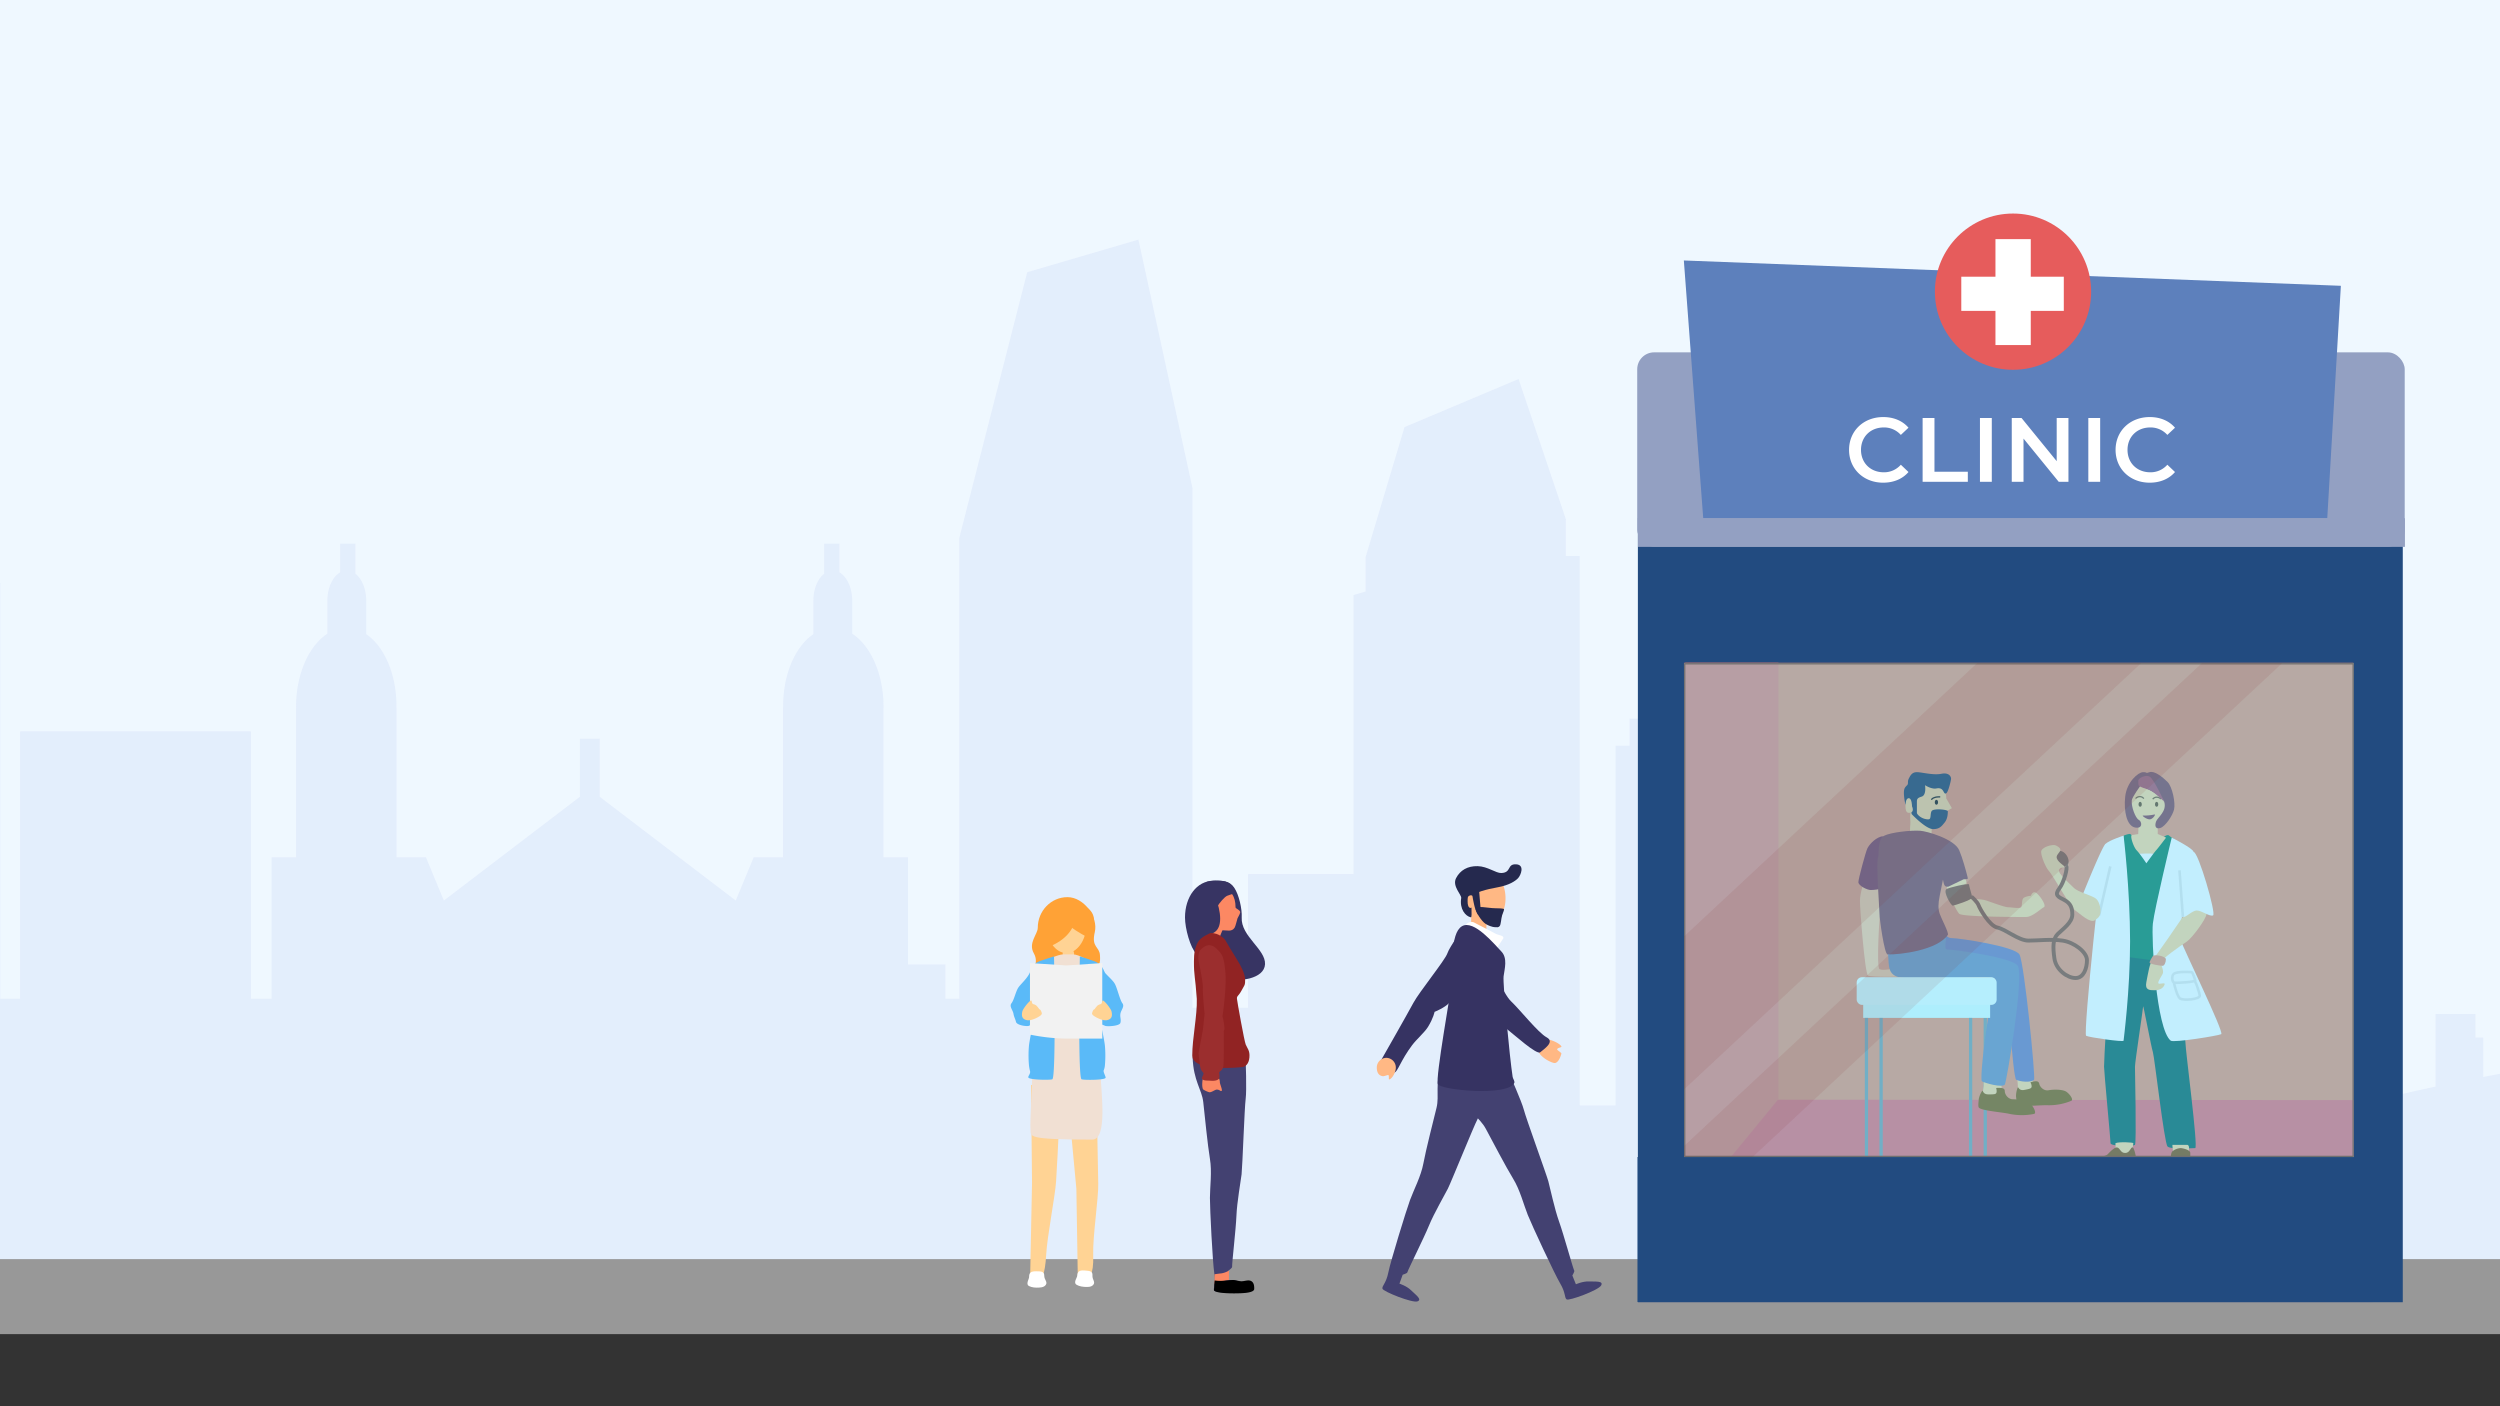 <svg xmlns="http://www.w3.org/2000/svg" xmlns:xlink="http://www.w3.org/1999/xlink" width="1920" height="1080" viewBox="0 0 1920 1080">
  <rect x="0" y="0" width="1920" height="1080" fill="#808080" stroke="none"/>
  <defs>
    <clipPath id="clip-path">
      <rect id="矩形_647" data-name="矩形 647" width="514.346" height="379.331" transform="translate(0 0)" fill="rgba(139,40,40,0.1)"/>
    </clipPath>
    <clipPath id="clip-healthy">
      <rect width="1920" height="1080"/>
    </clipPath>
  </defs>
  <g id="healthy" clip-path="url(#clip-healthy)">
    <rect width="1920" height="1080" fill="#fff"/>
    <rect id="sky" width="2109" height="1284" transform="translate(-58 -172)" fill="#eff8ff"/>
    <path id="路径_2" data-name="路径 2" d="M3242.542,1022.274v-19.532h-10.677v19.532h-5.106V996.232h-42.241v12.3h-5.106v-12.3h-11.139v12.3h-5.1V949.212h-24.139v32.552h-14.854v8.68h-31.562V785.827h.155l-21.918-26.375v12.526h-.055v-12.3h-2.32V751h-18.566v8.68h-2.323v12.3h-4.642v16.639h2.322V888.954c-8.076-4.809-18.352-8.878-30.172-12.375V811.041h4.642V792.956h-10.211V771.978h-19.5v20.978H2979.35v18.085h4.179v58.027c-15.623-3.027-32.5-5.516-49.668-7.719V811.041h-46.882v44.815l-4.642-.518v-22.6H2876.3v-7.233h-45.026v7.233h-5.106V848.5q-2.529-.266-5.105-.492V744.494h.338l-5.956-17.377-29.109-32.59-26.154,27.842-7.462,22.125h.109V847.721q-7.639.449-15.489,1.073a13.981,13.981,0,0,0-6.552.545q-7.238.629-14.63,1.388V799.942c0-.189.016-.372.017-.563,0-.164-.01-.317-.017-.475V797.3h-.18c-1.654-8.185-13.71-7.741-21.568-.384a38.008,38.008,0,0,0-12.007,26.581c0,.194.008.381.02.567h-.15v30.662c-.328.043-.659.089-.987.133-3.8-2.085-9.586-1.364-14.316,1.977q-14.712,2.106-29.722,4.53V829.126h-8.355V813.667l.1-.094V799.022l-13.678-23.6h-10.139L2596.4,791.51v15.914H2583.87v63.189q-3.969.73-7.942,1.473v-5.343h-92.371V890.25q-9.117,1.847-18.109,3.673V857.835c.006-.3.015-.6.015-.9,0-13.183-5.174-24.478-12.528-29.235V814.518c0-5.239-2.136-9.687-5.122-11.38V791.627h-6.11v12.046c-2.558,1.985-4.321,6.089-4.321,10.846v13.347c-7.189,4.866-12.184,16.086-12.1,29.068,0,.09,0,.178,0,.268h-.039v44.815c-17.026,3.386-33.474,6.578-49.136,9.453l-24.268-18.508V869.725h-7.918V892.96l-38.858,29.633q-10.445,1.207-19.768,1.884l-3.02-7.29h-11.762V857.2h-.035c0-.09,0-.178,0-.268.089-12.982-4.906-24.2-12.1-29.068V814.518c0-4.757-1.762-8.861-4.32-10.846V791.627h-6.112v11.512c-2.984,1.693-5.121,6.141-5.121,11.38V827.7c-7.354,4.757-12.528,16.052-12.528,29.235,0,.212.008.422.011.634v59.623h-9.808v2.449q-9.864-1.213-20.55-2.01V789.36h.016l-27.2-106.39-44.5-13.041-21.725,99.879.108.031V917.02c-20.867.947-42.517,2.5-64.52,4.541V812.2l-4.8-1.391V796.92l-.055-.016-15.542-51.928-45.636-19.235-.005-.025-.007.02-.122-.051.051.26L1957.088,782.1h30.163l0-.023.079.024H1957.2v14.467h-5.571V932.359q-7.214,1.036-14.389,2.12v-61.95h-5.571V861.68H1924.7V851.553h-26.459V861.68h-8.355v10.85h-6.962v70.918q-11.519,2.064-22.744,4.214V917.38h-6.035V899.295h-30.636v55.778c-17.241,3.676-33.618,7.449-48.813,11.248-44.132,11.033-96.975,12.915-150.7,9.616v-66.13H1518.026v53.851q-6.281-1.03-12.467-2.111V890.377H1475.28v-19.43h-63.23v-126.3h-58.778v34.7h-11.578V890.377h-8.9v-19.43h-34.733V693.3H1284.7V672.48h-16.032v-19.43h-50.761v19.43H1204.55V693.3h-10.688V969.487h-27.607V547.567h-10.687V519.811h-57.807l.153-.046-.008.043h57.87l-36.344-107.744.1-.5-.235.1-.013-.04-.009.05-87.558,36.9L1001.9,548.2l-.1.031v26.638l-9.2,2.67V791.836H911.554V894.542H899.978V857.069H880.385v37.473H868.808V496.274l.208-.059L827.337,304.593l-85.376,25.02L689.775,533.731h.029V887.6H679.119V861.232H650.378V778.981H631.563V664.6c.005-.409.02-.815.02-1.226,0-25.291-9.927-46.963-24.037-56.088V582c0-10.048-4.1-18.582-9.824-21.83V538.079H586v23.111c-4.909,3.807-8.29,11.681-8.29,20.806V607.6c-13.795,9.334-23.376,30.861-23.207,55.767,0,.173.005.343.005.516h-.067V778.974H531.875L518.109,812.19l-104.51-79.7V687.915H398.409V732.5l-104.5,79.693-13.761-33.216H257.577V663.888H257.5c0-.173.005-.343,0-.516.17-24.906-9.411-46.433-23.206-55.767V582c0-9.124-3.381-17-8.29-20.806V538.079H214.286v22.087c-5.727,3.248-9.825,11.782-9.825,21.83v25.287c-14.11,9.126-24.036,30.8-24.036,56.089,0,.583.019,1.161.028,1.741V778.981H161.635V887.6H145.711V682.195H-31.511V887.6H-46.748V568.387H-70.794V537.855L-87.627,506.99h-19.452l-26.242,45.277v27.917l.189.18v29.659h-16.031V870.947H-164.3v-26.37h-10.686v26.37h-7.124V714.115h-.106c.052-15.3-5.512-34.156-20.218-47.927-10.308-9.652-25.044-11.75-33.109-5.622V600.308h-.29c.023-.357.044-.715.038-1.088a72.912,72.912,0,0,0-23.035-51c-15.076-14.116-38.208-14.966-41.378.736h-.347v3.082c-.011.3-.034.6-.031.913,0,.367.023.718.031,1.081V678.265a62.626,62.626,0,0,0-14.981-21.792c-14.757-13.818-38.61-12.176-38.932,6.959a70.173,70.173,0,0,0,.923,13.21h-.444v194.3h-16.92v-423.3h.208L-385.019,405.2l-50.18-53.416-55.845,62.527-11.431,33.337h.65V969.487h-9.8V616.962h-9.8V603.084H-607.8v13.878h-11.578v384.447h0V919.522h-8.905v-344.2h-89.946V877.886H-759.2V852.9h-39.184v24.983H-813.52V575.325h8.015v-34.7h-20.482V500.382h-37.4v40.246h-19.593v34.7h8.9v344.2h-23.153v-24.98h-11.578V870.947h-16.031v23.595h-7.123V532.3h4.453V500.382h-8.905v-23.6h-4.455V460.132h-35.621v16.653h-4.453v23.6h-.106V476.349l-42.053,50.6h.3V919.522h-60.557V902.869h-28.5V840.415h-46.31v113.8h-9.794V930.626h-21.372V954.22h-9.8V930.626h-81.041v49.966h-9.8V943.118h-20.483v37.474h-68.571v24.983h188.858v63.842h-19.593v117.971H1661.372V1069.417h-35.589V1034.95l86.325,1.687v31.935h-18.549v61.489h1496.5v-61.489h-10.213V1035.3h98.438v-13.021Z" transform="translate(46.963 -120.552)" fill="#566ed1" opacity="0.077"/>
    <rect id="矩形_649" data-name="矩形 649" width="1921" height="116" transform="translate(0 967)" fill="#989898"/>
    <rect id="矩形_642" data-name="矩形 642" width="587.437" height="602.394" transform="translate(1257.895 397.718)" fill="#224b80"/>
    <rect id="Rectangle_485" data-name="Rectangle 485" width="513.146" height="423.064" transform="translate(1294.281 509.012)" fill="#ec8c69"/>
    <path id="路径_1539" data-name="路径 1539" d="M1645.3,3679.363v86.528H1132.15L1131.5,3679l80.555.057,417.137.292Z" transform="translate(162.131 -2834.485)" fill="#ec6369"/>
    <path id="Rectangle_485-2" data-name="Rectangle 485" d="M1131.315,3630.063,1130.971,3207h72.535v335.158Z" transform="translate(162.316 -2697.988)" fill="#ec7969"/>
    <g id="content" transform="translate(1425.933 592.826)">
      <rect id="矩形_624" data-name="矩形 624" width="2.5" height="111.237" transform="translate(97.487 188.923)" fill="#7896a1"/>
      <path id="路径_1264" data-name="路径 1264" d="M1536.85,6500.555l37.495,5s12.5,56.243,12.5,62.492,10,81.24,7.5,81.24-18.748,1.25-21.247-1.25-10-68.742-11.249-72.492-7.5-37.5-7.5-35c0,1.768-6.249,42.5-6.249,46.245s1.25,58.743,0,59.993-18.747,1.25-18.747-1.25-5-54.993-5-58.743,2.5-58.743,5-58.743S1536.85,6500.555,1536.85,6500.555Z" transform="translate(-1334.377 -6360.376)" fill="#005951"/>
      <path id="路径_1265" data-name="路径 1265" d="M1575.524,6264.508l-.267,8.68-7.5,1.25s1.25,13.748,7.5,13.748,6.249,1.25,11.249,0,12.5-11.248,12.5-11.248l-8.749-3.75-.035-10.058Z" transform="translate(-1359.036 -6225.497)" fill="#ffd394"/>
      <path id="路径_1266" data-name="路径 1266" d="M1179.629,6249.546c0,3.749-2.5,16.248,7.5,17.5,8.213,1.027,8.837-7.224,8.8-10.2a20.5,20.5,0,0,1,.072-2.137c.351-3.844.863-16.6-7.619-17.658C1177.782,6235.723,1179.629,6244.546,1179.629,6249.546Z" transform="translate(-1138.384 -6210.604)" fill="#ffd394"/>
      <path id="路径_1267" data-name="路径 1267" d="M1563.011,6426.033" transform="translate(-1356.339 -6318.041)" fill="#c2dbf0"/>
      <path id="路径_1268" data-name="路径 1268" d="M1243.627,6369.881c-.669-3.689,13.748-6.249,15-3.75s1.25,15,5,15,7.5,0,11.248,1.249,13.748,5,16.248,5,8.749,1.25,10,0,0-6.249,2.5-7.5a12.457,12.457,0,0,1,5-1.25s1.249-3.75,3.749-2.5,8.749,10,6.249,11.248-8.749,7.5-13.748,7.5-48.743,0-51.243-2.5S1244.725,6375.938,1243.627,6369.881Z" transform="translate(-1174.887 -6283.446)" fill="#ffd394"/>
      <path id="路径_1269" data-name="路径 1269" d="M1215.143,6210.676l-4.317-7.477c-.027-.6-.047-1.088-.047-1.422,0-3.749-5-13.749-10-13.749,0,0-15,8.75-15,18.749s2.5,16.248,15,18.747c7.249,1.45,9.449-5.508,10.021-12.341Z" transform="translate(-1142.038 -6182.833)" fill="#ffd394"/>
      <path id="路径_1270" data-name="路径 1270" d="M1193.416,6188.954c6.249-1.25,5,5,7.5,3.749,1.581-.79,3.749-10,3.749-11.249s-1.25-5-7.5-3.75-15-1.25-18.748-1.25-5,2.5-6.249,5,0,3.75-1.249,5c-1.768,1.768-2.5,2.5-2.5,6.25a44.349,44.349,0,0,0,1.25,8.749s2.5-3.75,3.749-2.5,0,8.749,1.25,10,10.948,11.249,16.248,11.249c5,0,6.61-2.4,8.749-5s2.5-5.954,2.5-8.749c0-1.25-11.249-2.5-12.5,0s0,6.249-2.5,6.249c-5,0-8.749-3.75-8.749-5v-8.749c0-2.5,1.378-2.959,3.749-3.75,3.75-1.25,2.5-8.75,2.5-8.75S1189.54,6189.728,1193.416,6188.954Z" transform="translate(-1132.174 -6176.258)" fill="#0c2e5a"/>
      <path id="路径_1271" data-name="路径 1271" d="M1171.313,6229c0,1.25,0,5,2.5,5,5,0,2.5-5,2.5-5s0-6.25-2.5-6.25S1171.313,6227.605,1171.313,6229Z" transform="translate(-1133.818 -6202.56)" fill="#ffd394"/>
      <path id="路径_1272" data-name="路径 1272" d="M1217.613,6222.678c.229-1.19,2.31-1.771,3.351-2.061a14.847,14.847,0,0,1,3.317-.175" transform="translate(-1160.121 -6201.234)" fill="none" stroke="#000" stroke-miterlimit="10" stroke-width="1"/>
      <ellipse id="椭圆_17" data-name="椭圆 17" cx="1.25" cy="1.875" rx="1.25" ry="1.875" transform="translate(59.992 21.443)"/>
      <path id="路径_1273" data-name="路径 1273" d="M1096.537,6352.974c-2.5,5-6.249,16.248-6.249,22.5s3.75,56.243,6.249,57.493,27.5,1.25,27.5,0-6.249-5-8.749-5-7.5,1.25-10,0,0-44.994,1.25-48.743,5-21.248,2.5-23.748S1096.537,6352.974,1096.537,6352.974Z" transform="translate(-1087.788 -6276.537)" fill="#ffc394"/>
      <path id="路径_1274" data-name="路径 1274" d="M1242.974,6379.542c1.25-1.251,17.5-5,17.5-3.75s2.5,8.749,2.5,10c0,1.768-13.748,6.25-15,6.25S1240.668,6381.849,1242.974,6379.542Z" transform="translate(-1174.234 -6289.357)" fill="#844129"/>
      <path id="路径_1275" data-name="路径 1275" d="M1369.88,6718.72c-.235-2.485-2.359-7.2,4.294-5.85s6.654,1.345,7.316,5.035.289,7.567-3.852,8.311-5.177.929-6.433-.116S1370.057,6720.583,1369.88,6718.72Z" transform="translate(-1246.335 -6480.855)" fill="#ffd394"/>
      <path id="路径_1276" data-name="路径 1276" d="M1139.469,6475.284c-.686-4.454,36.245-13.748,41.245-12.5s3.75,3.749,8.749,3.749,47.494,6.25,51.243,12.5,12.5,94.988,11.249,96.238c-2.431,2.43-10.674,1.538-13.748,0-2.5-1.25-7.5-77.491-7.5-77.491l-51.243-12.5S1141,6485.253,1139.469,6475.284Z" transform="translate(-1115.722 -6338.855)" fill="#6a72b6"/>
      <path id="路径_1277" data-name="路径 1277" d="M1309.426,6727.479c.247-2.487-1.25-7.5,6.249-5s7.5,2.5,7.5,6.249-1.25,7.5-6.249,7.5-6.249,0-7.5-1.25S1309.241,6729.346,1309.426,6727.479Z" transform="translate(-1211.939 -6486.063)" fill="#ffd394"/>
      <path id="路径_1278" data-name="路径 1278" d="M1139.469,6475.36c-.686-4.454,36.162-13.346,41.245-12.5,7.5,1.249,0,12.5,5,12.5s50.127,6.171,53.743,12.5c5,8.748-8.749,89.988-10,91.239-2.43,2.43-14.424-.963-17.5-2.5-1.627-.814,1.45-28.3,5-51.244,1.9-12.308,5.872-26.187,5-27.5-2.5-3.75-57.862,2.607-73.74-1.251C1138.2,6494.174,1141,6485.329,1139.469,6475.36Z" transform="translate(-1115.722 -6338.931)" fill="#6a85b6"/>
      <path id="路径_1279" data-name="路径 1279" d="M1368.989,6731.175c.807-1.546.47,2.455,5.219,1.545s5.936-1.137,5.466-3.592-1.658-2.227.717-2.682,4.749-.91,5.219,1.545,3.55,5.683,7.112,5,10.92-.82,13.764,1.18,5.516,6.092,3.785,6.911a44.318,44.318,0,0,1-17.808,3.412c-4.984-.318-21.84,1.638-23.5-.59-.926-1.245-.94-4.909-1.176-6.138A17.558,17.558,0,0,1,1368.989,6731.175Z" transform="translate(-1245.411 -6488.498)" fill="#7f5200"/>
      <path id="路径_1280" data-name="路径 1280" d="M1303.624,6740.343c1.12-1.367,0,2.5,5,2.5s6.249,0,6.249-2.5-1.25-2.5,1.249-2.5,5,0,5,2.5,2.5,6.249,6.249,6.249,11.249,1.25,13.748,3.75,4.417,7.02,2.5,7.5a47.312,47.312,0,0,1-18.747,0c-5-1.25-22.5-2.5-23.747-5-.7-1.4,0-5,0-6.249A17.212,17.212,0,0,1,1303.624,6740.343Z" transform="translate(-1207.386 -6495.176)" fill="#7f5200"/>
      <ellipse id="椭圆_18" data-name="椭圆 18" cx="4.436" cy="6.575" rx="4.436" ry="6.575" transform="translate(150.569 63.304) rotate(-30)" fill="#844129"/>
      <path id="路径_1281" data-name="路径 1281" d="M1564.865,6204.655c0-6.249,6.249-23.747,16.247-22.5s18.748,15,16.248,23.746-6.249,15-16.248,15S1564.865,6212.155,1564.865,6204.655Z" transform="translate(-1357.393 -6179.463)" fill="#ffd394"/>
      <path id="路径_1282" data-name="路径 1282" d="M1573.241,6186.627s16.509,6.56,18.315,12.452c2.194,7.155-5.149,11.906-6.249,14.907-1.291,3.521-.432,6.294,3.318,5.045s9.218-9.24,10.43-14.089c1.25-5-1.25-17.5-5-21.248s-10-8.749-13.748-7.5-1.047,0-5,0c-3.749,0-12.5,7.5-13.748,18.748s1.25,22.5,7.5,23.748,5.431-4.613,2.932-5.864-5.883-10.048-5.386-14.952C1566.857,6195.388,1573.241,6186.627,1573.241,6186.627Z" transform="translate(-1355.337 -6176)" fill="#7f3344"/>
      <path id="路径_1283" data-name="路径 1283" d="M1585.121,6321.141h12.5l-6.249,8.749Z" transform="translate(-1368.9 -6258.453)" fill="#fff"/>
      <path id="路径_1284" data-name="路径 1284" d="M1561.946,6287.229c-1.157,1.651,1.866,9.673,3.842,11.649,2.5,2.5,7.5,10,7.5,10s6.615-9.115,7.5-10c1.25-1.25,7.662-9.75,7.662-9.75l-1.54-.659s2.627-2.088,3.877-.839a17.958,17.958,0,0,0,3.75,2.5l-12.5,93.739-28.746-3.75,2.5-92.489s3.735-1.5,5-1.25A4.41,4.41,0,0,1,1561.946,6287.229Z" transform="translate(-1350.816 -6238.69)" fill="#007651"/>
      <path id="路径_1285" data-name="路径 1285" d="M1520.9,6289.311s-11.078,3.58-13.748,6.25c-2.5,2.5-17.5,146.232-15,147.482s28.746,5,28.746,3.749c0-.608,5-38.046,5-76.24C1525.9,6330.352,1520.9,6289.311,1520.9,6289.311Z" transform="translate(-1315.926 -6240.371)" fill="#fff"/>
      <path id="路径_1286" data-name="路径 1286" d="M1625.347,6292.779s16.762,8.5,16.762,11-12.5,59.993-10,67.492,33.745,71.242,31.246,72.491-36.539,6.715-38.745,5c-11.249-8.748-15-78.74-13.748-89.989S1625.347,6292.779,1625.347,6292.779Z" transform="translate(-1383.393 -6242.341)" fill="#fff"/>
      <path id="路径_1287" data-name="路径 1287" d="M1504.231,6303.779c-2.5,1.25-17.5,38.745-17.5,38.745a11.821,11.821,0,0,1,8.749,5,18.516,18.516,0,0,1,3.75,11.25c0,1.25,8.749-40,8.749-42.5s0-6.25-1.25-8.749A18.221,18.221,0,0,0,1504.231,6303.779Z" transform="translate(-1313.006 -6248.59)" fill="#fff"/>
      <path id="路径_1288" data-name="路径 1288" d="M1635.513,6421.439c2.5-1.25,10-1.25,10,2.5s-11.249,18.748-15,21.247c-5.6,3.734-20,13.749-20,16.248s2.5,6.25,1.25,8.75-5,7.5-2.5,7.5,5-1.249,3.75,1.25-3.75,3.75-7.5,3.75-7.5,0-6.249-6.249,2.5-15,5-17.5,20.559-28.935,22.153-31.34S1633.057,6422.667,1635.513,6421.439Z" transform="translate(-1376.797 -6315.007)" fill="#ffd394"/>
      <path id="路径_1289" data-name="路径 1289" d="M1672.331,6318.249c3.749,0,17.5,47.494,15,48.743s-8.749-3.749-12.5-3.749-8.965,6.094-10.731,4.921S1669.831,6318.249,1672.331,6318.249Z" transform="translate(-1413.615 -6256.81)" fill="#fff"/>
      <line id="直线_60" data-name="直线 60" y1="37.576" x2="8.638" transform="translate(186.152 72.561)" fill="#fff" stroke="#e6e6e6" stroke-miterlimit="10" stroke-width="2"/>
      <path id="路径_1290" data-name="路径 1290" d="M1607.877,6502.659c.929-1.5,10,0,10,2.5s-1.25,5-2.5,5-10-1.25-10-2.5S1607.2,6503.755,1607.877,6502.659Z" transform="translate(-1380.407 -6361.231)" fill="#ec8c69"/>
      <path id="路径_1291" data-name="路径 1291" d="M1544.608,6835.26c2.5-1.251,13.995-.681,13.748,0s-.733,8.23-2.5,10c-2.5,2.5-8.749,0-10-1.251S1544.608,6835.26,1544.608,6835.26Z" transform="translate(-1345.885 -6550.098)" fill="#ffd394"/>
      <path id="路径_1292" data-name="路径 1292" d="M1645.89,6839.125c0,.912.388,8.484,2.5,10,3.68,2.637,10-.913,10-2.5,0-2.5,1.25-7.5-1.25-7.5Z" transform="translate(-1403.422 -6552.713)" fill="#ffd394"/>
      <path id="路径_1293" data-name="路径 1293" d="M1514.2,6843.676c2.5.512,2.5,4.262,6.249,4.262s4.062-4.774,5.781-4.262,4.218,15.51,2.968,15.51-38.745,1.25-39.995,0,1.25-5,5-6.249,11.249-2.5,12.5-3.75S1512.137,6843.255,1514.2,6843.676Z" transform="translate(-1314.223 -6555.277)" fill="#7f4000"/>
      <path id="路径_1294" data-name="路径 1294" d="M1457.489,6360.057c1.512-3.652,0-10-2.5-12.5-2.795-2.795-13.748-5-17.5-8.749-3.186-3.187-12.5-11.248-11.248-13.748s2.581-1.09,3.962-2.194c1.006-.805-4.229-2.811-5.615-6.479-1.588-4.2,7.342-6.047-.847-10.076-2.243-1.1-11.249,1.25-11.249,5s3.749,12.5,6.249,15,16.248,27.5,20,30,11.249,10,15,7.5C1456.065,6362.256,1456.982,6361.282,1457.489,6360.057Z" transform="translate(-1270.832 -6249.875)" fill="#ffd394"/>
      <path id="路径_1295" data-name="路径 1295" d="M1642.142,6847.413a11.08,11.08,0,0,1,6.249-2.5c1.25,0,7.5,1.249,7.5,3.749a35.176,35.176,0,0,0,1.25,10c1.185,3.557,0,8.749-7.5,8.749s-8.786-.149-10-5c-1.25-5,1.25-5,1.25-7.5S1640.816,6848.738,1642.142,6847.413Z" transform="translate(-1399.674 -6556.003)" fill="#7f4000"/>
      <path id="路径_1296" data-name="路径 1296" d="M1587.047,6221.482a3.66,3.66,0,0,0-2.85-1.53c-1.078-.073-3.2.645-3.2,1.53" transform="translate(-1366.559 -6200.966)" fill="none" stroke="#754c24" stroke-miterlimit="10" stroke-width="1"/>
      <ellipse id="椭圆_19" data-name="椭圆 19" cx="1.25" cy="1.875" rx="1.25" ry="1.875" transform="translate(216.46 23.006)" fill="#603813"/>
      <ellipse id="椭圆_20" data-name="椭圆 20" cx="1.25" cy="1.875" rx="1.25" ry="1.875" transform="translate(229.106 23.006)" fill="#603813"/>
      <path id="路径_1297" data-name="路径 1297" d="M1593.419,6252.479a36.466,36.466,0,0,0,8.749-.817c1.275-.367-1.25,3.749-3.75,3.749S1592.03,6252.323,1593.419,6252.479Z" transform="translate(-1373.448 -6218.97)" fill="#7f3344"/>
      <rect id="矩形_625" data-name="矩形 625" width="97.487" height="12.498" transform="translate(4.999 176.425)" fill="#ddfffd"/>
      <rect id="矩形_626" data-name="矩形 626" width="2.5" height="111.237" transform="translate(6.249 188.923)" fill="#7896a1"/>
      <rect id="矩形_627" data-name="矩形 627" width="2.5" height="108.737" transform="translate(86.239 188.923)" fill="#7896a1"/>
      <rect id="矩形_628" data-name="矩形 628" width="2.5" height="108.737" transform="translate(17.498 188.923)" fill="#7896a1"/>
      <path id="路径_1298" data-name="路径 1298" d="M1648.5,6545.587c0-2.16,13.389-2.16,15.117-1.3,1.593.8,4.751,10.8,4.751,12.525,0,2.732-12.093,3.888-15.117,2.159C1651.574,6558.018,1648.5,6548.762,1648.5,6545.587Z" transform="translate(-1404.905 -6384.916)" fill="none" stroke="#ccc" stroke-miterlimit="10" stroke-width="2" opacity="0.5"/>
      <path id="路径_1299" data-name="路径 1299" d="M1646.848,6533.125c-1.854,1.4-1.728,6.911.864,6.911s16.412-.433,15.549-2.16-1.728-6.047-3.023-6.047S1649.528,6531.094,1646.848,6533.125Z" transform="translate(-1403.253 -6378.069)" fill="#fff" stroke="#e6e6e6" stroke-miterlimit="10" stroke-width="2"/>
      <path id="路径_1300" data-name="路径 1300" d="M1611,6222.481a3.66,3.66,0,0,1,2.85-1.529c1.078-.073,3.2.644,3.2,1.529" transform="translate(-1383.602 -6201.534)" fill="none" stroke="#754c24" stroke-miterlimit="10" stroke-width="1"/>
      <path id="路径_1301" data-name="路径 1301" d="M1288.51,6366.965s4.617,3.851,5.624,6.874c.625,1.875,8.124,15.623,14.373,16.873s16.248,10,23.747,10,17.5-1.25,26.246,0,18.747,8.75,18.747,15-2.5,13.748-8.749,13.748-15-6.25-16.248-15-1.25-15,2.5-18.748,11.248-8.749,11.248-15c0-5-1.25-8.749-6.249-11.248s-7.5-3.75-3.75-8.749,6.531-15.965,5.281-17.215" transform="translate(-1200.397 -6271.155)" fill="none" stroke="#844129" stroke-miterlimit="10" stroke-width="3"/>
      <line id="直线_61" data-name="直线 61" x1="2.591" y1="35.849" transform="translate(247.914 75.584)" fill="#fff" stroke="#e6e6e6" stroke-miterlimit="10" stroke-width="2"/>
      <path id="路径_1302" data-name="路径 1302" d="M1585.1,6186.7c.2-1.992,5.685-4.719,8.755-3.1s11.276,19.329,11.276,19.329-7.074-6.72-10.016-8.327-9.852-2.9-9.852-4.63S1585.019,6187.514,1585.1,6186.7Z" transform="translate(-1368.878 -6180.038)" fill="#af4258"/>
      <path id="路径_1303" data-name="路径 1303" d="M1104.776,6290.781c5.183-1.727,9.364,10.3,5.615,20.3s-2.775,17.028-4.751,19.005c-1.25,1.249-6.138,1.727-8.638,1.727-2.795,0-9.5-3.359-9.5-6.048,0-2.5,5.661-23.414,6.911-25.914S1099.474,6292.548,1104.776,6290.781Z" transform="translate(-1086.204 -6241.11)" fill="#782244"/>
      <path id="路径_1304" data-name="路径 1304" d="M1154.065,6280.522c5.141.345,26.246,6.249,30,15,2.5,5.83,5,14.989,6.386,20.453.627,2.465-.568,1.355-3.063,1.854l-11.662,5.615c-2.748.55-3.355-1.4-3.9-4.152l-.255-1.272-2.5,12.5c-1.25,6.249-1.25,10,0,13.749s7.264,14.8,6.249,16.248c-8.228,11.736-36.3,15.191-46.244,15-2.5-.048-6.249-27.5-6.249-31.246s-2.675-38.22-1.25-42.494c1.25-3.75-.7-14.648,5-17.5C1131.568,6281.771,1146.834,6280.035,1154.065,6280.522Z" transform="translate(-1105.321 -6235.331)" fill="#7f3344"/>
      <rect id="矩形_629" data-name="矩形 629" width="107.486" height="21.247" rx="4.013" transform="translate(0 157.677)" fill="#e9fffd"/>
    </g>
    <rect id="矩形_643" data-name="矩形 643" width="564.71" height="111.374" transform="translate(1257.622 888.577)" fill="#224b80"/>
    <g id="蒙版组_1" data-name="蒙版组 1" transform="translate(1293.373 509.286)" clip-path="url(#clip-path)">
      <g id="矩形_644" data-name="矩形 644" transform="translate(0 0)" fill="rgba(104,213,253,0.4)" stroke="#707070" stroke-width="1">
        <rect width="514.346" height="379.331" stroke="none"/>
        <rect x="0.5" y="0.5" width="513.346" height="378.331" fill="none"/>
      </g>
      <rect id="矩形_645" data-name="矩形 645" width="85.919" height="697.875" transform="translate(377.093 -141.763) rotate(47)" fill="rgba(139,40,40,0.1)"/>
      <rect id="矩形_646" data-name="矩形 646" width="42.083" height="697.875" transform="translate(473.812 -71) rotate(47)" fill="rgba(139,40,40,0.1)"/>
    </g>
    <rect id="矩形_648" data-name="矩形 648" width="589.435" height="149.231" rx="13" transform="translate(1257.383 270.601)" fill="#93a0c2"/>
    <g id="组_168" data-name="组 168" transform="translate(910.081 676.273)">
      <path id="路径_1786" data-name="路径 1786" d="M491.843,6480.609c.634,18.173,7.106,24.568,8.171,34.361s3.422,33.513,5.11,43.472.023,21.566,0,30.024,2.072,49.667,3.369,58.06-1.191,11.312,0,13.2,25.3,2.653,28.576,0-3.014-4.306-7.422-6.329-10.209-1.764-10.209-1.764v-7.28s2.762-2.138,2.724-2.793c-.164-2.848,2.919-29.014,3.329-39.41s3.307-26.34,3.951-31.768,2.239-51.358,3.131-57.907,0-30.191,0-30.191Z" transform="translate(-485.986 -6344.776)" fill="#434171"/>
      <path id="路径_1788" data-name="路径 1788" d="M6.657,0a6.721,6.721,0,0,1,6.722,6.721c0,1.381,2.217,6.1,1.363,6.669S13.329,12.4,11,12.4c-1.329,0-4.025,2.314-5.772,2.025A16.7,16.7,0,0,1,.756,12.4c-.457-.338-.615-.922-.82-2.342a17.805,17.805,0,0,1,0-3.337A6.721,6.721,0,0,1,6.657,0Z" transform="translate(13.38 148.129)" fill="#fc8863"/>
      <path id="路径_1784" data-name="路径 1784" d="M25.295,0c6.96,0,12-.244,15.855,5.543,3.406,5.108,6,15.89,5.628,22.7-.792,14.36,18.5,24.441,17.906,35.89S44.189,77.918,35.849,74.934C28.792,72.409,29.8,56.475,25.295,56.475c-6.1,0-8.938,4.461-13.2,0-4.91-5.136-8.874-19.833-8.874-28.239C3.219,12.639,12.064,0,25.295,0Z" transform="translate(-3.219 0.123)" fill="#373463"/>
      <path id="路径_1785" data-name="路径 1785" d="M12.983,0c7.17,0,10.86,5.372,10.86,14.094,0,.863,3.915,2.173,3.569,3.867S25.643,21.568,25.33,22.5c-.482,1.44-1.474,5.955-2.2,7.111-2.183,3.47-5.811,1.97-10.146,1.97C5.812,31.585,0,24.515,0,15.793S5.812,0,12.983,0Z" transform="translate(14.982 6.543)" fill="#fc8863"/>
      <path id="路径_1780" data-name="路径 1780" d="M579.106,6433.616a84.077,84.077,0,0,0-4.454,12.111l-5.452-1.58,3.558-14.983Z" transform="translate(-549.836 -6396.579)" fill="#fc8863"/>
      <path id="路径_1783" data-name="路径 1783" d="M10.038,0c5.544,0,11.888,14.97,11.888,25.393S15.582,37.742,10.038,37.742,0,29.293,0,18.871,4.494,0,10.038,0Z" transform="translate(5.078 3.866)" fill="#373463"/>
      <path id="路径_1781" data-name="路径 1781" d="M530.882,6452.963c7.032-.363,11.313,5.276,11.313,5.276s6.05,10.422,9.059,15.088,6.313,11.209,6.281,15.579-.2,3.386-2.722,8.1-3.828,4.082-3.559,6.579,5.532,32.055,6.708,34.965,3.322,4.584,2.843,9.966-3.376,6.938-4.913,7.26-38.988,4.241-38.988-8.807,3.918-31.016,3.495-43.384c-1.178-17.47-2.276-17.6-2.206-29.025.038-6.232.712-10.554,3.126-14.721S530.882,6452.963,530.882,6452.963Z" transform="translate(-511.34 -6412.641)" fill="#912323"/>
      <path id="路径_1782" data-name="路径 1782" d="M560.192,6325.542c1.81-.469,3.569,9.606,5.827,5.667s6.108-8.193,8.086-8.995c3.011-1.223,5.608-1.294,5.724-3.222s-2.331-7.343-9.813-8.2-11.7.838-11.7.838Z" transform="translate(-541.642 -6310.557)" fill="#373463"/>
      <path id="路径_1787" data-name="路径 1787" d="M669.394,6442.921c4.668,4.346,5.991,6.108,7.108,18.1s-2.2,34.154-2.2,34.154a45.48,45.48,0,0,1,1.509,9.586c.033.766-.539,1.118-.537,2.1.011,5.167,0,11.676,0,16.545,0,10.28-.319,10.6-.972,11.969s-1.174,1.246-2.563,2.71c.038.169.5,4.168,0,4.807-1.311,1.676-3.912,1.912-6.851,1.671s-5.284.242-6.424-1.671c-.259-.435,1.644-3.591,1.253-4.175-.979-1.46-1.836-1.915-2.341-3.856s-1.457-11.455-1.457-11.455l3.329-17.79,1.311-12.367s-1.609-15.9-1.311-19.942-3.329-20.9-3.329-20.9-.921-6.067,1.912-8.772S664.726,6438.576,669.394,6442.921Z" transform="translate(-645.513 -6390.86)" fill="#9b2e2e"/>
      <path id="路径_1789" data-name="路径 1789" d="M0,.857S2.582.448,5.359.156A16.108,16.108,0,0,0,11.105-2V5.424A37.944,37.944,0,0,0,5.359,6.48,35.661,35.661,0,0,0,0,8.52Z" transform="translate(22.667 301.505)" fill="#fc8863"/>
      <path id="路径_1790" data-name="路径 1790" d="M13.894-5.566c2.278,0,4.079.931,6.414.958,2.689.031,5.463-1.45,7.754,0s2.091,4.834,2.095,5.86C30.168,4.141,22.8,4.7,14.57,4.7S-.805,3.932-.805,2a15.9,15.9,0,0,0,.29-3.059A35.476,35.476,0,0,1-.192-5.22a27.589,27.589,0,0,0,5.2.3C7.631-5.007,11.1-5.566,13.894-5.566Z" transform="translate(23.001 312.339)"/>
    </g>
    <g id="组_166" data-name="组 166" transform="translate(776.189 689.007)">
      <path id="路径_1793" data-name="路径 1793" d="M19.043,0C31.639,0,42.8,15.146,40.032,26.914S43.519,37.746,44,44.488s-.849,7.407-2.056,9.4c-3.391,5.594-14.685-6.759-22.9-6.759-4.967,0-19.427,11.8-25.34,10.886-3.231-.5,4.094-6.853-.475-14.845s3.008-14.724,3.008-19.6C-3.764,10.549,6.447,0,19.043,0Z" transform="translate(24.574 0)" fill="#ffa236"/>
      <path id="路径_1794" data-name="路径 1794" d="M15.065,0c8.32,0,15.065,7.955,15.065,17.767S23.384,37.63,15.065,37.63,0,27.58,0,17.767,6.745,0,15.065,0Z" transform="translate(27.676 5.333)" fill="#ffd394"/>
      <path id="路径_1791" data-name="路径 1791" d="M68.377,29.477c1.538-.25,5.745-6.6,5.745,5.914S67.1,57.837,51.541,63.668s-4.175-8.588-4.175-21.1S66.839,29.727,68.377,29.477Z" transform="translate(-23.651 -24.914)" fill="#ffa236"/>
      <path id="路径_1792" data-name="路径 1792" d="M53.691,29.471c-15.494,0-6.892-.223-5.927,6.587S58.027,49.771,61.99,52.089s8.431,5.787,10.34,3.452c1.062-1.295,2-10.377,2.191-12.493C75,37.664,69.186,29.471,53.691,29.471Z" transform="translate(-10.693 -25.721)" fill="#ffa236"/>
      <path id="路径_1801" data-name="路径 1801" d="M0,0H22.795s.589,47.785.253,73.086c-.15,11.31-4.634,42.3-4.662,56.3-.034,17.047-2.916,17.79-2.916,17.79L7,148.069,4.658,75.019Z" transform="matrix(0.999, 0.052, -0.052, 0.999, 15.652, 144.233)" fill="#ffd394"/>
      <path id="路径_1802" data-name="路径 1802" d="M0,0H22.795s-.9,50.308-1.239,75.609c-.15,11.31-5.757,40.58-5.785,54.579-.034,17.047-4.393,16.849-4.393,16.849l-8.059.88L4.626,79.027Z" transform="translate(43.085 145.187) rotate(-2)" fill="#ffd394"/>
      <rect id="矩形_650" data-name="矩形 650" width="8.767" height="9.352" rx="4.384" transform="translate(39.95 38.934)" fill="#ffd394"/>
      <path id="路径_1795" data-name="路径 1795" d="M22.735-.417h7.56c4.735,0,13.311,5.547,17.061,8.175,5.588,3.913,4.232,6.747,4.232,14.279V92.175c0,12.266,5.677,49.673-6.589,49.673-51.51,0-46.81-2.535-47.346-7.877s1.332-35.024,1.332-41.8V22.037c0-8.182-.033-11.865,6.685-15.8C8.826,4.394,18.65-.417,22.735-.417Z" transform="translate(17.587 44.368)" fill="#f1e0d3"/>
      <path id="路径_1796" data-name="路径 1796" d="M428.955,6486.222s-5.272,1.664-7.707,2.537-4.551,1.162-7.452,3.58-2.107,5.1-5.161,9.366-6.222,6.751-7.559,9.246c-1.811,3.381-2.895,8.788-4.793,11.25s1.012,5.188,1.5,7.97,1.283,3.662,1.967,6.371,8.754,3.655,9.925,2.981a15.716,15.716,0,0,1,3.194-1.184s-2.744,11.84-3.194,16.759a85.373,85.373,0,0,0,0,14.461,29.05,29.05,0,0,0,.858,4.794c.528,2.04-1.785,3.906-1.264,4.958.854,1.722,16.165,2.025,18.348,1.316s1.716-49.188,1.846-52.311S428.955,6486.222,428.955,6486.222Z" transform="translate(-395.648 -6440.729)" fill="#5abaf8"/>
      <path id="路径_1798" data-name="路径 1798" d="M396.175,6486.222s5.272,1.664,7.707,2.537,4.551,1.162,7.452,3.58,3.4,5.678,4.558,6.947c2.794,3.056,5.9,5.667,7.232,8.162,1.811,3.381,3.824,12.291,5.723,14.753s-1.011,5.188-1.5,7.97.684,4.338,0,7.047-10.722,2.979-11.893,2.3a15.716,15.716,0,0,0-3.194-1.184s2.744,11.84,3.194,16.759a85.377,85.377,0,0,1,0,14.461,12.945,12.945,0,0,1-.994,4.312c-.4,1.231,1.844,4.915,1.471,5.667-.854,1.722-16.236,1.8-18.419,1.088s-1.716-49.188-1.846-52.311S396.175,6486.222,396.175,6486.222Z" transform="translate(-343.045 -6440.729)" fill="#5abaf8"/>
      <path id="路径_1800" data-name="路径 1800" d="M0,0,27.941,1.836,55.526,0V58.031H27.941A149.643,149.643,0,0,1,0,54.941Z" transform="translate(14.818 50.624)" fill="#f2f2f2"/>
      <path id="路径_1797" data-name="路径 1797" d="M7.051,2.378a5.381,5.381,0,0,1,2.327.453A16.916,16.916,0,0,1,12.185,5c.334.262.595.086,1.132.484a7.926,7.926,0,0,1,1.228,1.573c.372.579.8,1.209-.25,2.566s-5.85,5.823-9.562,5.823S0,13.172,0,9.622C0,7.733,2.862,1.46,4.352.17,5.411-.751,5.313,2.378,7.051,2.378Z" transform="translate(11.157 78.324) rotate(13)" fill="#ffd394"/>
      <path id="路径_1799" data-name="路径 1799" d="M7.051,13.066a5.381,5.381,0,0,0,2.327-.453,16.916,16.916,0,0,0,2.808-2.168c.334-.262.595-.086,1.132-.484a7.926,7.926,0,0,0,1.228-1.573c.372-.579.8-1.209-.25-2.566S8.446,0,4.734,0,0,2.272,0,5.823c0,1.889,2.862,8.162,4.352,9.452C5.411,16.2,5.313,13.066,7.051,13.066Z" transform="translate(78.755 93.372) rotate(167)" fill="#ffd394"/>
      <path id="路径_1803" data-name="路径 1803" d="M8.311,0c4.2,0,6.3.139,6.3,3.367s2.7,4.674,1.24,6.972-4.844,2.188-7.081,2.222c-2.821.043-5.912-.851-6.657-1.879-1.256-1.734.855-4.839.855-6.26C2.969,1.194,4.115,0,8.311,0Z" transform="translate(11.182 287.34)" fill="#fff"/>
      <path id="路径_1804" data-name="路径 1804" d="M6.6,0c4.2,0,6.3.139,6.3,3.367s2.7,4.674,1.24,6.972-4.844,2.188-7.081,2.222C4.235,12.6,1.144,11.71.4,10.682c-1.256-1.734.855-4.839.855-6.26C1.254,1.194,2.4,0,6.6,0Z" transform="matrix(0.998, 0.07, -0.07, 0.998, 50.176, 286.263)" fill="#fff"/>
    </g>
    <g id="组_167" data-name="组 167" transform="translate(1045.48 663.775)">
      <rect id="矩形_651" data-name="矩形 651" width="11.69" height="30.978" transform="translate(84.378 33.489)" fill="#ffb884"/>
      <path id="路径_1817" data-name="路径 1817" d="M7.306,0c2.659,0,9.171,2.85,10.539,5.219.571.982-3.233.948-3.233,2.379,0,.642,3.422,2.456,3.233,3.227-.43,1.783-1.984,6.429-4.652,7.152-1.7.463-6.492-2.339-6.492-2.339S0,11.795,0,7.6A7.456,7.456,0,0,1,7.306,0Z" transform="translate(135.813 134.605)" fill="#ffb884"/>
      <path id="路径_1814" data-name="路径 1814" d="M0,0C.634,18.174,7.106,24.57,8.171,34.362s3.422,33.514,5.11,43.473.023,21.566,0,30.025,2.072,49.668,3.369,58.062-1.191,11.312,0,13.2,25.3,2.652,28.576,0-3.014-4.306-7.422-6.33S27.6,171.027,27.6,171.027v-7.28s2.762-2.138,2.724-2.793c-.164-2.848,2.919-29.015,3.329-39.411S36.956,95.2,37.6,89.774s2.239-51.36,3.131-57.909,0-30.191,0-30.191Z" transform="translate(75.157 174.321) rotate(-22)" fill="#434171"/>
      <path id="路径_1815" data-name="路径 1815" d="M0,0C.634,18.174,7.106,24.57,8.171,34.362s3.422,33.514,5.11,43.473.023,21.566,0,30.025,2.072,49.668,3.369,58.062-1.191,11.312,0,13.2,25.3,2.652,28.576,0-3.014-4.306-7.422-6.33S27.6,171.026,27.6,171.026v-7.28s2.762-2.138,2.724-2.794c-.164-2.848,2.919-29.015,3.329-39.411S36.956,95.2,37.6,89.773s2.239-51.36,3.131-57.909,0-30.191,0-30.191Z" transform="translate(61.849 151.909) rotate(20)" fill="#434171"/>
      <path id="路径_1807" data-name="路径 1807" d="M5.106,0,24.213.841c2.582,0,6.451-1.627,6.451.955l-3.4,22.4a4.676,4.676,0,0,1-4.676,4.676H6.225A4.676,4.676,0,0,1,1.549,24.2L0,5.337C0,2.755,2.524,0,5.106,0Z" transform="translate(81.9 42.501) rotate(25)" fill="#fff"/>
      <path id="路径_1805" data-name="路径 1805" d="M15.263,0c8.429,0,15.6,12.931,15.708,22.266S32.316,38.06,23.886,38.06,0,30.862,0,19.882,6.833,0,15.263,0Z" transform="matrix(0.946, 0.326, -0.326, 0.946, 87.547, 3.031)" fill="#ffb884"/>
      <path id="路径_1806" data-name="路径 1806" d="M12.419,1.2c8.9-6.1,25.881,12.7,31.248,17.633s3.217,13.349,2.8,19.01,7.8,61.555,10.99,76.839c.287,1.376,1.987,3.273,1.5,4.524C54.785,129.963,2.721,127.647.391,123.24S6.886,50.656,7.145,42.151,3.524,7.305,12.419,1.2Z" transform="translate(64.863 45.785) rotate(3)" fill="#363362"/>
      <path id="路径_1808" data-name="路径 1808" d="M-29.41,3.093c3.158-6.124,8.882-9.418,16.59-9.233S1.161-.688,5.382-.858c7.95-.32,4.167-7,11.239-6.7S20.273.92,18.225,3.093,11.354,8.542,2.474,10.115-14.7,14.053-16.7,16.575s.193,16.913-1.361,16.587c-4.121-.864-8.775-6.361-7.39-14.8C-25.049,15.9-32.568,9.218-29.41,3.093Z" transform="translate(102.181 7.568)" fill="#25294e"/>
      <path id="路径_1810" data-name="路径 1810" d="M1.8.121C3.84-.588,5.14,1.934,5.14,4.707S3.881,9.727,2.328,9.727.01,7.539.01,4.766-.245.829,1.8.121Z" transform="translate(81.717 23.749) rotate(1)" fill="#ffb884"/>
      <path id="路径_1809" data-name="路径 1809" d="M.006,0H5.629L4.644,18.047l-2.355-.041a22.547,22.547,0,0,1-1.805-6.9A99.272,99.272,0,0,1,.006,0Z" transform="translate(84.897 21.192) rotate(-8)" fill="#25294e"/>
      <path id="路径_1811" data-name="路径 1811" d="M12.206-6.676c2.31,0,6.424.118,6.754.684.321.5-.882,3.064-1.372,4.583-.851,2.642-.9,7.354-1.963,8.493s-1.849.824-3.419.824c-2.011,0-5.261-1.284-7.318-2.556C1.649,3.349-2.78-3.966-2.78-5.992-2.78-9.208,6.771-6.676,12.206-6.676Z" transform="translate(90.602 40.421)" fill="#25294e"/>
      <path id="路径_1812" data-name="路径 1812" d="M0,0C15.6,12.543,23.269,32.521,30.793,38.5s22.72,22.194,29.6,25.147S58.8,72.983,56.439,75.491,34.749,63.378,30.793,60.906s-28.835-20.1-28.835-20.1Z" transform="matrix(0.996, 0.087, -0.087, 0.996, 87.776, 64.28)" fill="#363362"/>
      <path id="路径_1813" data-name="路径 1813" d="M62.466,34.474c-1.274,4.461-7.772,15.806-13.591,23.1-3.212,4.026-10.682,7.593-10.682,7.593s-.492,4.756-4.272,11.971c-2.216,4.23-8.023,9.972-11.1,14.728-8,12.354-9.544,21.12-12.136,21.959S0,104.723,0,104.723s17.543-36.47,21.463-45.231S43.443,25.066,44.847,19.731,55.354,0,55.354,0L67.781,11.7Z" transform="matrix(0.998, 0.07, -0.07, 0.998, 22.706, 45.618)" fill="#363362"/>
      <path id="路径_1816" data-name="路径 1816" d="M7.306,0a7.456,7.456,0,0,1,7.306,7.6c0,3.21-2.633,8.425-5.122,9.029-.541.134.174-3.425-.774-3.425-.581,0-3.155,1.008-3.929.925C1.45,13.776,0,11.19,0,7.6A7.456,7.456,0,0,1,7.306,0Z" transform="translate(11.902 148.633)" fill="#ffb884"/>
    </g>
    <path id="路径_1818" data-name="路径 1818" d="M-13.943-20.827l504.6,19.452L480.21,177.133H.94Z" transform="translate(1307.131 220.867)" fill="#5d80bc"/>
    <circle id="椭圆_28" data-name="椭圆 28" cx="60" cy="60" r="60" transform="translate(1486 164)" fill="#e65c5c"/>
    <rect id="矩形_652" data-name="矩形 652" width="78.729" height="26.243" transform="translate(1506.271 212.514)" fill="#fff"/>
    <rect id="矩形_653" data-name="矩形 653" width="27.118" height="81.353" transform="translate(1532.514 183.647)" fill="#fff"/>
    <path id="路径_1820" data-name="路径 1820" d="M29.26.7c8.05,0,14.91-2.87,19.46-8.19l-5.88-5.6A17.036,17.036,0,0,1,29.75-7.28c-10.15,0-17.5-7.14-17.5-17.22s7.35-17.22,17.5-17.22a17.208,17.208,0,0,1,13.09,5.74l5.88-5.53c-4.55-5.32-11.41-8.19-19.39-8.19C14.28-49.7,3.08-39.13,3.08-24.5S14.28.7,29.26.7ZM59.57,0H94.29V-7.7H68.67V-49h-9.1ZM103.6,0h9.1V-49h-9.1Zm58.94-49v33.18L135.52-49h-7.49V0h9.03V-33.18L164.08,0h7.49V-49ZM186.83,0h9.1V-49h-9.1Zm47.11.7c8.05,0,14.91-2.87,19.46-8.19l-5.88-5.6a17.036,17.036,0,0,1-13.09,5.81c-10.15,0-17.5-7.14-17.5-17.22s7.35-17.22,17.5-17.22a17.208,17.208,0,0,1,13.09,5.74l5.88-5.53c-4.55-5.32-11.41-8.19-19.39-8.19-15.05,0-26.25,10.57-26.25,25.2S218.96.7,233.94.7Z" transform="translate(1417 370)" fill="#fff"/>
    <rect id="矩形_654" data-name="矩形 654" width="589" height="22" transform="translate(1258 398)" fill="#93a0c2"/>
    <rect id="矩形_3" data-name="矩形 3" width="2321.932" height="174.22" transform="translate(-207.418 1024.606)" fill="#333"/>
  </g>
</svg>
